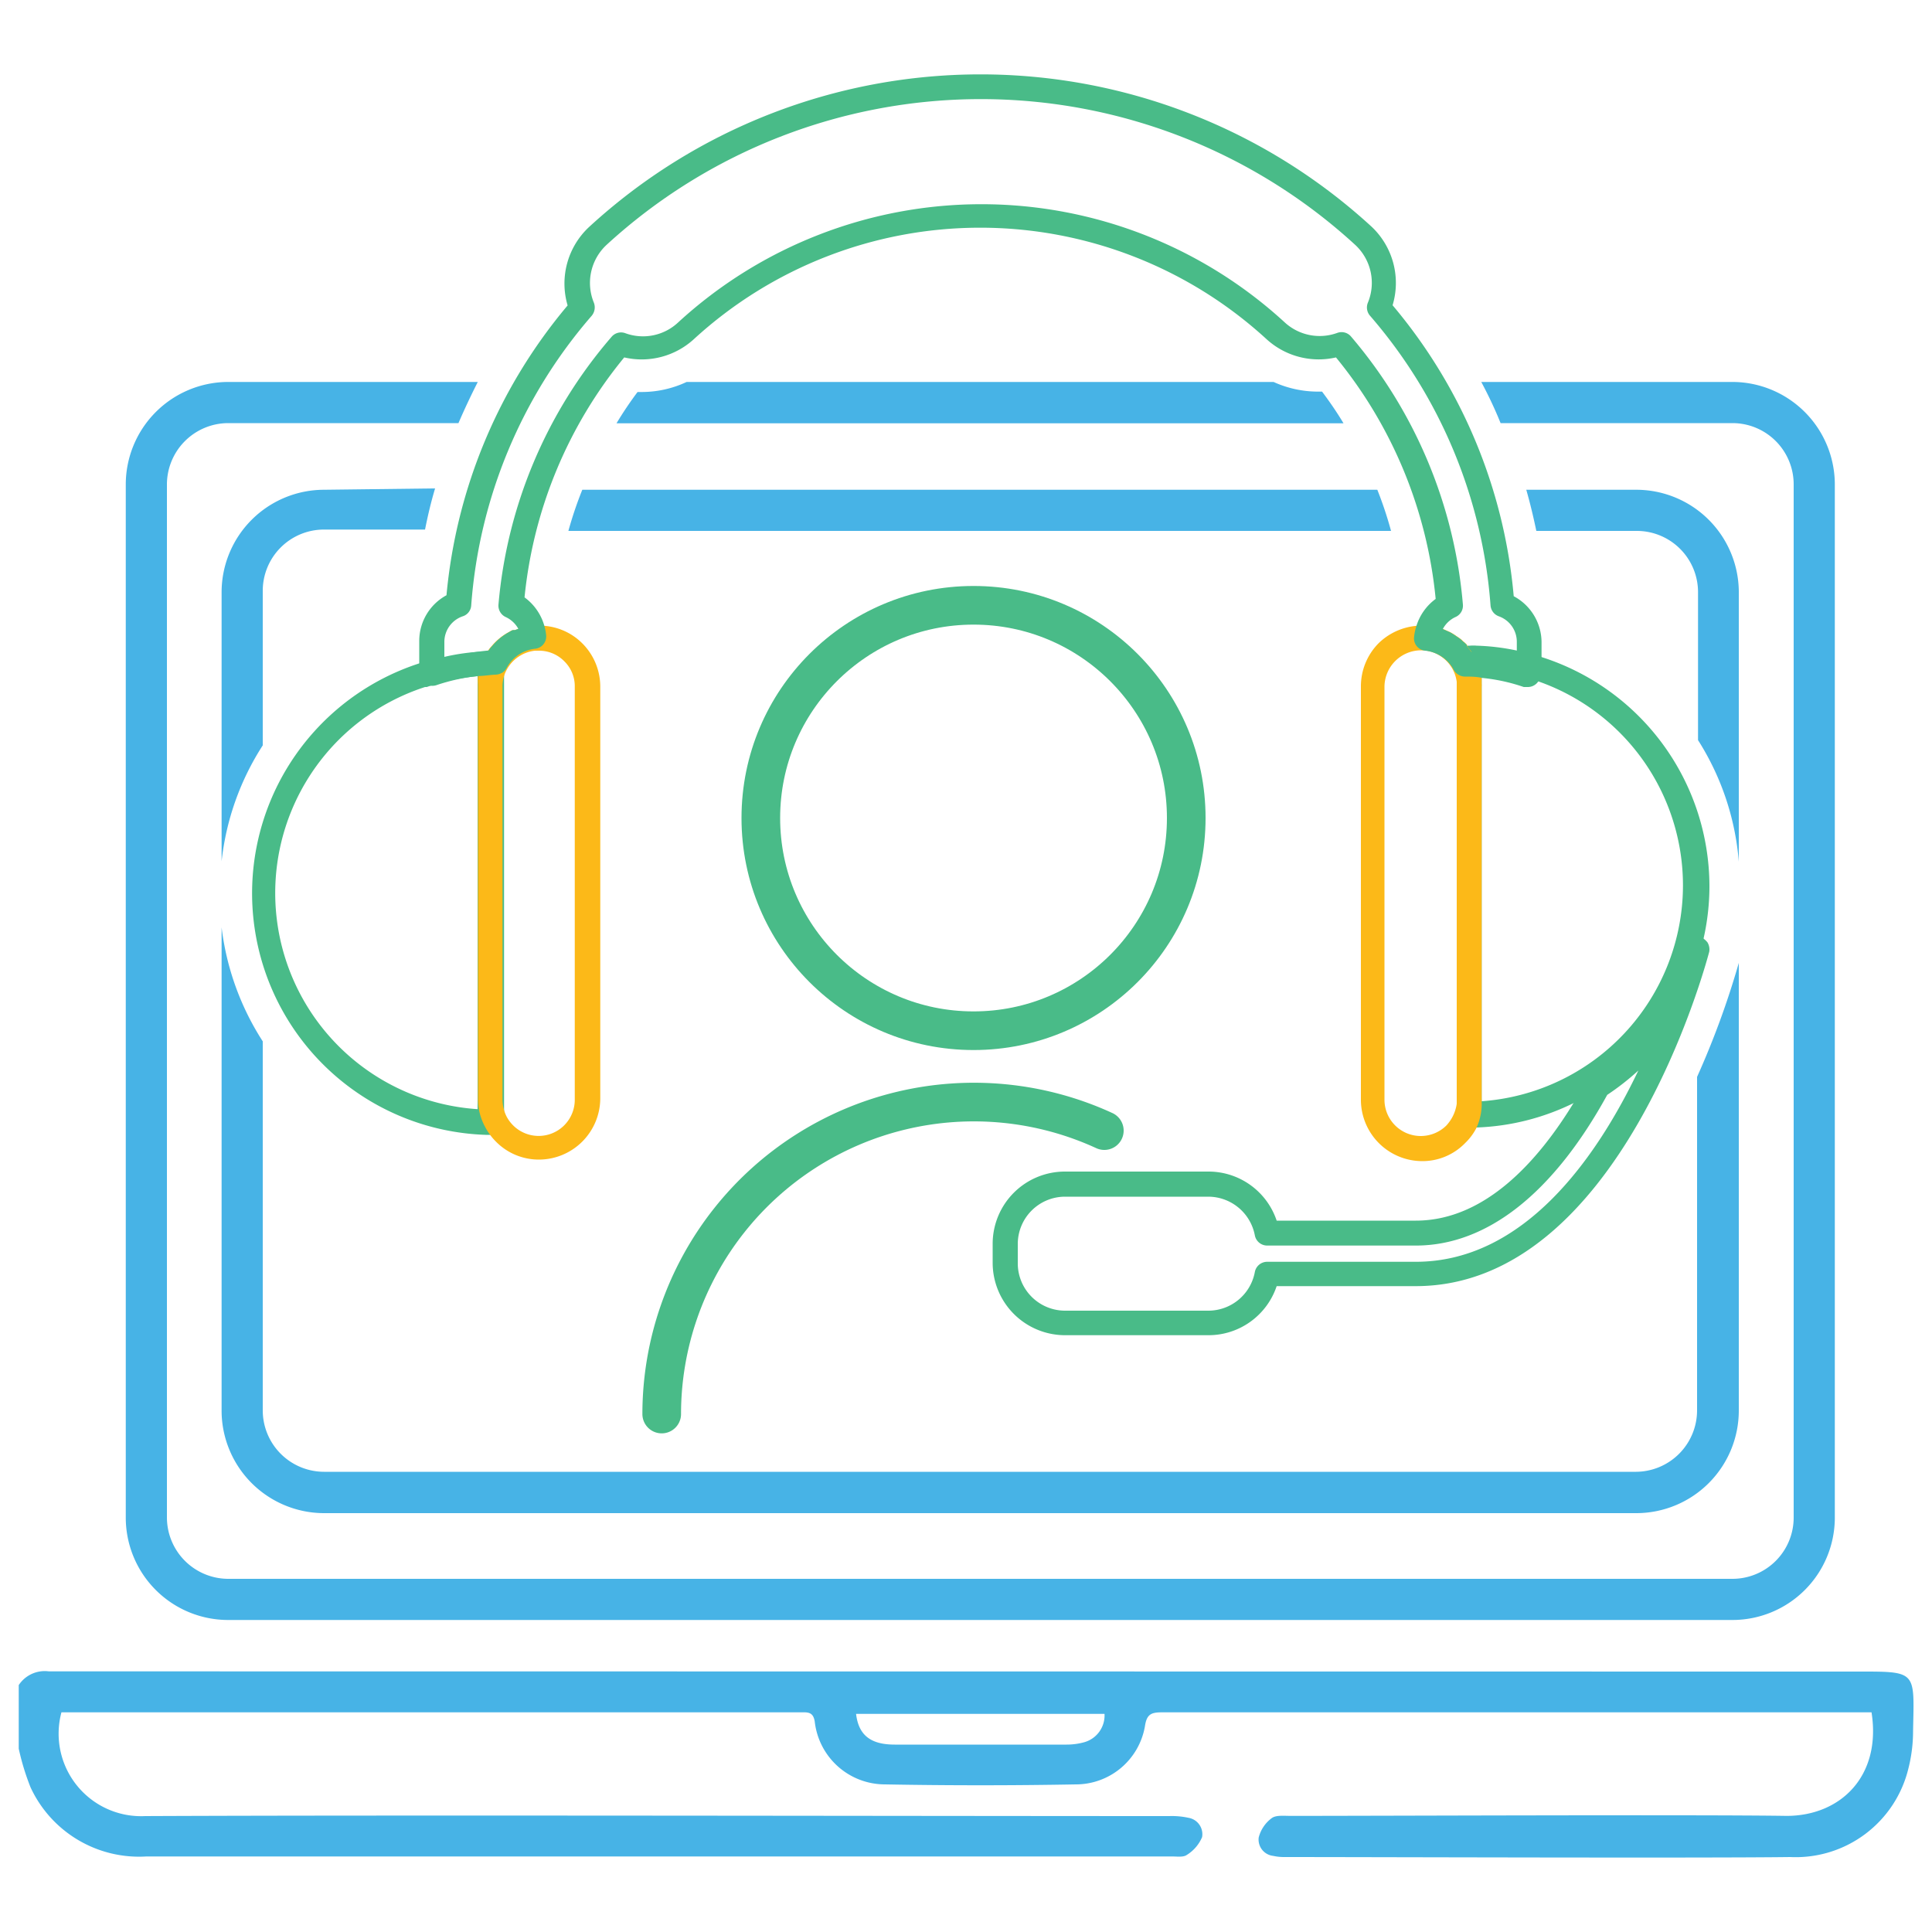 <svg id="Layer_1" data-name="Layer 1" xmlns="http://www.w3.org/2000/svg" viewBox="0 0 100 100"><defs><style>.cls-1{fill:#47b3e6;}.cls-2{fill:#49bb88;}.cls-3{fill:#fcb918;}.cls-4{fill:none;stroke:#49bb88;stroke-linecap:round;stroke-linejoin:round;stroke-width:2px;}</style></defs><path class="cls-1" d="M94.23,86.52c.63,0,1.21,0,1.79,0,3.23,0,3.06-.08,3,3.07a7.87,7.87,0,0,1-.24,1.94,6,6,0,0,1-6.12,4.59c-4.61.06-21.6,0-26.21,0a2.57,2.57,0,0,1-.55-.06.85.85,0,0,1-.75-.95,1.8,1.8,0,0,1,.67-1c.22-.17.63-.12,1-.12,4.42,0,21.23-.07,25.65,0,2.8,0,4.92-2.06,4.4-5.36h-.73c-7.86,0-28.1,0-36,0-.56,0-.79.1-.88.73a3.63,3.63,0,0,1-3.57,3c-3.3.06-6.59.06-9.89,0a3.66,3.66,0,0,1-3.63-3.26c-.07-.4-.25-.48-.61-.47H3.18A4.27,4.27,0,0,0,7.52,94c13-.06,39.92,0,53,0a4.07,4.07,0,0,1,1,.09.86.86,0,0,1,.7,1,2,2,0,0,1-.79.92c-.18.13-.5.08-.76.08H7.58a6.19,6.19,0,0,1-6-3.58,12.66,12.66,0,0,1-.61-2V87.22a1.61,1.61,0,0,1,1.56-.71c1,0,1.9,0,2.93,0m2.12,0H92.07m-47.76,2.2c.13,1.1.75,1.59,2,1.59,3,0,5.93,0,8.9,0a3.42,3.42,0,0,0,.9-.12,1.44,1.44,0,0,0,1.06-1.47Z"/><path class="cls-1" d="M68.43,20.27h-.2a5.55,5.55,0,0,1-2.31-.5H35.54a5.47,5.47,0,0,1-2.33.52H33a19.11,19.11,0,0,0-1.09,1.62H69.54C69.2,21.34,68.82,20.79,68.43,20.27Zm0,0h-.2a5.55,5.55,0,0,1-2.31-.5H35.54a5.47,5.47,0,0,1-2.33.52H33a19.11,19.11,0,0,0-1.09,1.62H69.54C69.2,21.34,68.82,20.79,68.43,20.27Zm0,0h-.2a5.55,5.55,0,0,1-2.31-.5H35.54a5.47,5.47,0,0,1-2.33.52H33a19.11,19.11,0,0,0-1.09,1.62H69.54C69.2,21.34,68.82,20.79,68.43,20.27Zm0,0h-.2a5.55,5.55,0,0,1-2.31-.5H35.54a5.47,5.47,0,0,1-2.33.52H33a19.11,19.11,0,0,0-1.09,1.62H69.54C69.2,21.34,68.82,20.79,68.43,20.27Zm21.24-.5h-13c.37.69.71,1.41,1,2.13h12a3.17,3.17,0,0,1,3.17,3.17V78.55a3.17,3.17,0,0,1-3.17,3.17H11.81a3.18,3.18,0,0,1-3.17-3.17V25.07a3.18,3.18,0,0,1,3.17-3.17H23.73c.31-.72.65-1.44,1-2.13H11.81a5.31,5.31,0,0,0-5.3,5.3V78.55a5.3,5.3,0,0,0,5.3,5.3H89.67a5.3,5.3,0,0,0,5.3-5.3V25.07A5.31,5.31,0,0,0,89.67,19.77Zm-21.24.5h-.2a5.55,5.55,0,0,1-2.31-.5H35.54a5.47,5.47,0,0,1-2.33.52H33a19.11,19.11,0,0,0-1.09,1.62H69.54C69.2,21.34,68.82,20.79,68.43,20.27Zm0,0h-.2a5.55,5.55,0,0,1-2.31-.5H35.54a5.47,5.47,0,0,1-2.33.52H33a19.11,19.11,0,0,0-1.09,1.62H69.54C69.2,21.34,68.82,20.79,68.43,20.27Zm0,0h-.2a5.55,5.55,0,0,1-2.31-.5H35.54a5.47,5.47,0,0,1-2.33.52H33a19.11,19.11,0,0,0-1.09,1.62H69.54C69.2,21.34,68.82,20.79,68.43,20.27Zm0,0h-.2a5.55,5.55,0,0,1-2.31-.5H35.54a5.47,5.47,0,0,1-2.33.52H33a19.11,19.11,0,0,0-1.09,1.62H69.54C69.2,21.34,68.82,20.79,68.43,20.27Zm0,0h-.2a5.55,5.55,0,0,1-2.31-.5H35.54a5.47,5.47,0,0,1-2.33.52H33a19.11,19.11,0,0,0-1.09,1.62H69.54C69.2,21.34,68.82,20.79,68.43,20.27Z"/><path class="cls-1" d="M71.29,25.35H30.14a19.75,19.75,0,0,0-.72,2.13H72A19.75,19.75,0,0,0,71.29,25.35Zm-54.52,0a5.31,5.31,0,0,0-5.3,5.3V44.58a13.82,13.82,0,0,1,2.13-6v-8a3.17,3.17,0,0,1,3.17-3.17H22c.14-.71.31-1.43.52-2.13ZM87.84,55.74V73a3.18,3.18,0,0,1-3.16,3.18H16.77A3.18,3.18,0,0,1,13.6,73V53.9A13.94,13.94,0,0,1,11.47,48V73a5.31,5.31,0,0,0,5.3,5.32H84.68A5.31,5.31,0,0,0,90,73V49.84A44,44,0,0,1,87.84,55.74ZM84.68,25.35H79c.2.7.37,1.41.52,2.13h5.21a3.17,3.17,0,0,1,3.16,3.17v7.66A13.76,13.76,0,0,1,90,44.6v-14A5.31,5.31,0,0,0,84.68,25.35Zm-13.39,0H30.14a19.75,19.75,0,0,0-.72,2.13H72A19.75,19.75,0,0,0,71.29,25.35Z"/><path class="cls-2" d="M88.38,48.78a1,1,0,0,0-.24-.22l-.2-.07a.63.63,0,0,0-.75.47,11.2,11.2,0,0,1-4.84,6.71.69.69,0,0,0-.22.23c-.21.39-.43.78-.67,1.17-1.83,3-4.58,6.11-8.18,6.11h-7.2a3.72,3.72,0,0,0-3.53-2.54H55.12a3.74,3.74,0,0,0-3.74,3.73v1a3.75,3.75,0,0,0,3.74,3.74h7.43a3.72,3.72,0,0,0,3.53-2.54h7.2c10.55,0,15-16.6,15.19-17.31A.71.71,0,0,0,88.38,48.78ZM73.28,65.31H65.59a.65.65,0,0,0-.64.53,2.45,2.45,0,0,1-2.4,2H55.12a2.45,2.45,0,0,1-2.44-2.45v-1a2.45,2.45,0,0,1,2.44-2.45h7.43a2.46,2.46,0,0,1,2.4,2,.65.65,0,0,0,.64.53h7.69c3.68,0,7.11-2.7,9.91-7.8a13.15,13.15,0,0,0,1.61-1.26C82.61,60,78.85,65.31,73.28,65.31Z"/><path class="cls-2" d="M25.37,33.72h-.28A11.06,11.06,0,0,0,23,34a11.45,11.45,0,0,0-1.28.33h0a12.51,12.51,0,0,0,3.43,24.41h.3a.65.65,0,0,0,.64-.65V34.37A.65.65,0,0,0,25.37,33.72Zm-.65,23.69A11.21,11.21,0,0,1,22,35.56l.09,0A11,11,0,0,1,24.72,35Z"/><path class="cls-3" d="M30.13,33.29a3.13,3.13,0,0,0-2-.9,1.27,1.27,0,0,0-.28,0h-.32a2.59,2.59,0,0,0-.73.17l-.17.06-.11,0a.91.91,0,0,0-.17.09,3,3,0,0,0-.9.73,1.55,1.55,0,0,0-.19.24s0,0,0,0-.13.22-.2.33a3.2,3.2,0,0,0-.32,1,3.25,3.25,0,0,0,0,.44v21.4a3,3,0,0,0,.35,1.44,3.09,3.09,0,0,0,.57.79,3.11,3.11,0,0,0,2.24.94,3.18,3.18,0,0,0,3.17-3.17V35.53A3.17,3.17,0,0,0,30.13,33.29Zm-.38,23.64a1.87,1.87,0,0,1-3.19,1.32,1.89,1.89,0,0,1-.34-.46,2,2,0,0,1-.21-.86V35.53a1.76,1.76,0,0,1,.21-.85,1.9,1.9,0,0,1,1.47-1h.19a1.83,1.83,0,0,1,1.33.55,1.8,1.8,0,0,1,.54,1.32Z"/><path class="cls-2" d="M79.76,34h0a11.7,11.7,0,0,0-1.26-.33,11.57,11.57,0,0,0-2.07-.25,2,2,0,0,0-.35,0l-.18,0h0a.62.62,0,0,0-.46.61V57.72a.64.64,0,0,0,.64.64h.32a12.33,12.33,0,0,0,5.1-1.29,9.79,9.79,0,0,0,1.22-.69,12.46,12.46,0,0,0,5.39-7.47c0-.12.05-.23.07-.35a12.3,12.3,0,0,0,.3-2.71A12.47,12.47,0,0,0,79.76,34ZM76.69,57V34.67a11.23,11.23,0,0,1,2.68.51h0l.2.07a11.19,11.19,0,0,1,7.54,10.59A11.21,11.21,0,0,1,76.69,57Z"/><path class="cls-3" d="M76.69,35.4c0-.1,0-.21,0-.31a3.14,3.14,0,0,0-.32-1l-.2-.34h0a3,3,0,0,0-.23-.3l0-.06a1.34,1.34,0,0,0-.21-.2l-.07-.07a2.27,2.27,0,0,0-.25-.18,3,3,0,0,0-.35-.22l-.36-.16h0a3.2,3.2,0,0,0-.77-.17,2.72,2.72,0,0,0-.57,0,3.21,3.21,0,0,0-2,.9,3.17,3.17,0,0,0-.92,2.24v21.4a3.18,3.18,0,0,0,3.17,3.17,3.08,3.08,0,0,0,2.23-.94,2.94,2.94,0,0,0,.58-.78v0A3,3,0,0,0,76.69,57a.41.41,0,0,0,0-.11V35.53A.57.57,0,0,0,76.69,35.4ZM74.86,58.26a1.89,1.89,0,0,1-1.32.54,1.88,1.88,0,0,1-1.88-1.87V35.53a1.9,1.9,0,0,1,1.88-1.87h.18a1.9,1.9,0,0,1,1.48,1,1.94,1.94,0,0,1,.2.63c0,.07,0,.14,0,.22v21.4c0,.08,0,.15,0,.22a2.07,2.07,0,0,1-.2.64A2.16,2.16,0,0,1,74.86,58.26Z"/><path class="cls-2" d="M75.65,33.18a1.34,1.34,0,0,1,.21.2h0A1.9,1.9,0,0,0,75.65,33.18Zm2.7-2.32A27.05,27.05,0,0,0,72.08,15.8,4,4,0,0,0,71,11.74a29.93,29.93,0,0,0-40.5,0,4,4,0,0,0-1.12,4.07,27.14,27.14,0,0,0-6.27,15,2.69,2.69,0,0,0-1.41,2.37v1.23a2.59,2.59,0,0,0,.07.65.62.62,0,0,0,.32.4l.07,0a.66.66,0,0,0,.44,0,10,10,0,0,1,2.15-.47h0c.31,0,.61-.06.91-.07a.72.72,0,0,0,.35-.11.66.66,0,0,0,.21-.23,1.9,1.9,0,0,1,1.47-1h0a.64.64,0,0,0,.58-.69,2.71,2.71,0,0,0-.12-.58,2.75,2.75,0,0,0-1-1.39,23.16,23.16,0,0,1,5.16-12.42,4,4,0,0,0,3.61-.95,21.92,21.92,0,0,1,29.63,0,4,4,0,0,0,3.6.95A23.23,23.23,0,0,1,74.31,31a2.74,2.74,0,0,0-1,1.41,2.71,2.71,0,0,0-.12.58.64.64,0,0,0,.58.69,1.9,1.9,0,0,1,1.48,1,.67.67,0,0,0,.56.34c.3,0,.6,0,.91.07h0a9.39,9.39,0,0,1,2.15.47l.21,0a.65.65,0,0,0,.56-.32.77.77,0,0,0,.07-.16,2.57,2.57,0,0,0,.08-.65V33.22A2.71,2.71,0,0,0,78.35,30.86Zm-2.2,2.88h0a3,3,0,0,0-.23-.3l0-.06h0a1.9,1.9,0,0,0-.21-.19l-.07-.07a2.27,2.27,0,0,0-.25-.18,3,3,0,0,0-.35-.22l-.36-.16h0a1.4,1.4,0,0,1,.65-.62.64.64,0,0,0,.39-.64,24.53,24.53,0,0,0-5.79-13.88.64.64,0,0,0-.71-.19,2.67,2.67,0,0,1-2.73-.55,23.2,23.2,0,0,0-31.38,0,2.66,2.66,0,0,1-2.76.56.64.64,0,0,0-.7.2A24.41,24.41,0,0,0,25.8,31.3a.65.65,0,0,0,.38.64,1.43,1.43,0,0,1,.65.61l-.17.06-.11,0a.91.91,0,0,0-.17.09,3,3,0,0,0-.9.73,1.55,1.55,0,0,0-.19.24s0,0,0,0A12.3,12.3,0,0,0,23,34.1v-.88a1.4,1.4,0,0,1,.95-1.32.63.63,0,0,0,.44-.56,25.75,25.75,0,0,1,6.24-15,.68.68,0,0,0,.11-.67,2.69,2.69,0,0,1,.66-3,28.65,28.65,0,0,1,38.74,0,2.68,2.68,0,0,1,.66,3,.65.65,0,0,0,.11.67,25.8,25.8,0,0,1,6.24,15,.65.65,0,0,0,.43.56,1.4,1.4,0,0,1,.93,1.32v.88A12.19,12.19,0,0,0,76.15,33.74Zm-.5-.56a1.34,1.34,0,0,1,.21.2h0A1.9,1.9,0,0,0,75.65,33.18Z"/><circle class="cls-4" cx="50.39" cy="42.34" r="11.01"/><path class="cls-4" d="M34.25,73.19A16.16,16.16,0,0,1,57.16,58.52"/></svg>